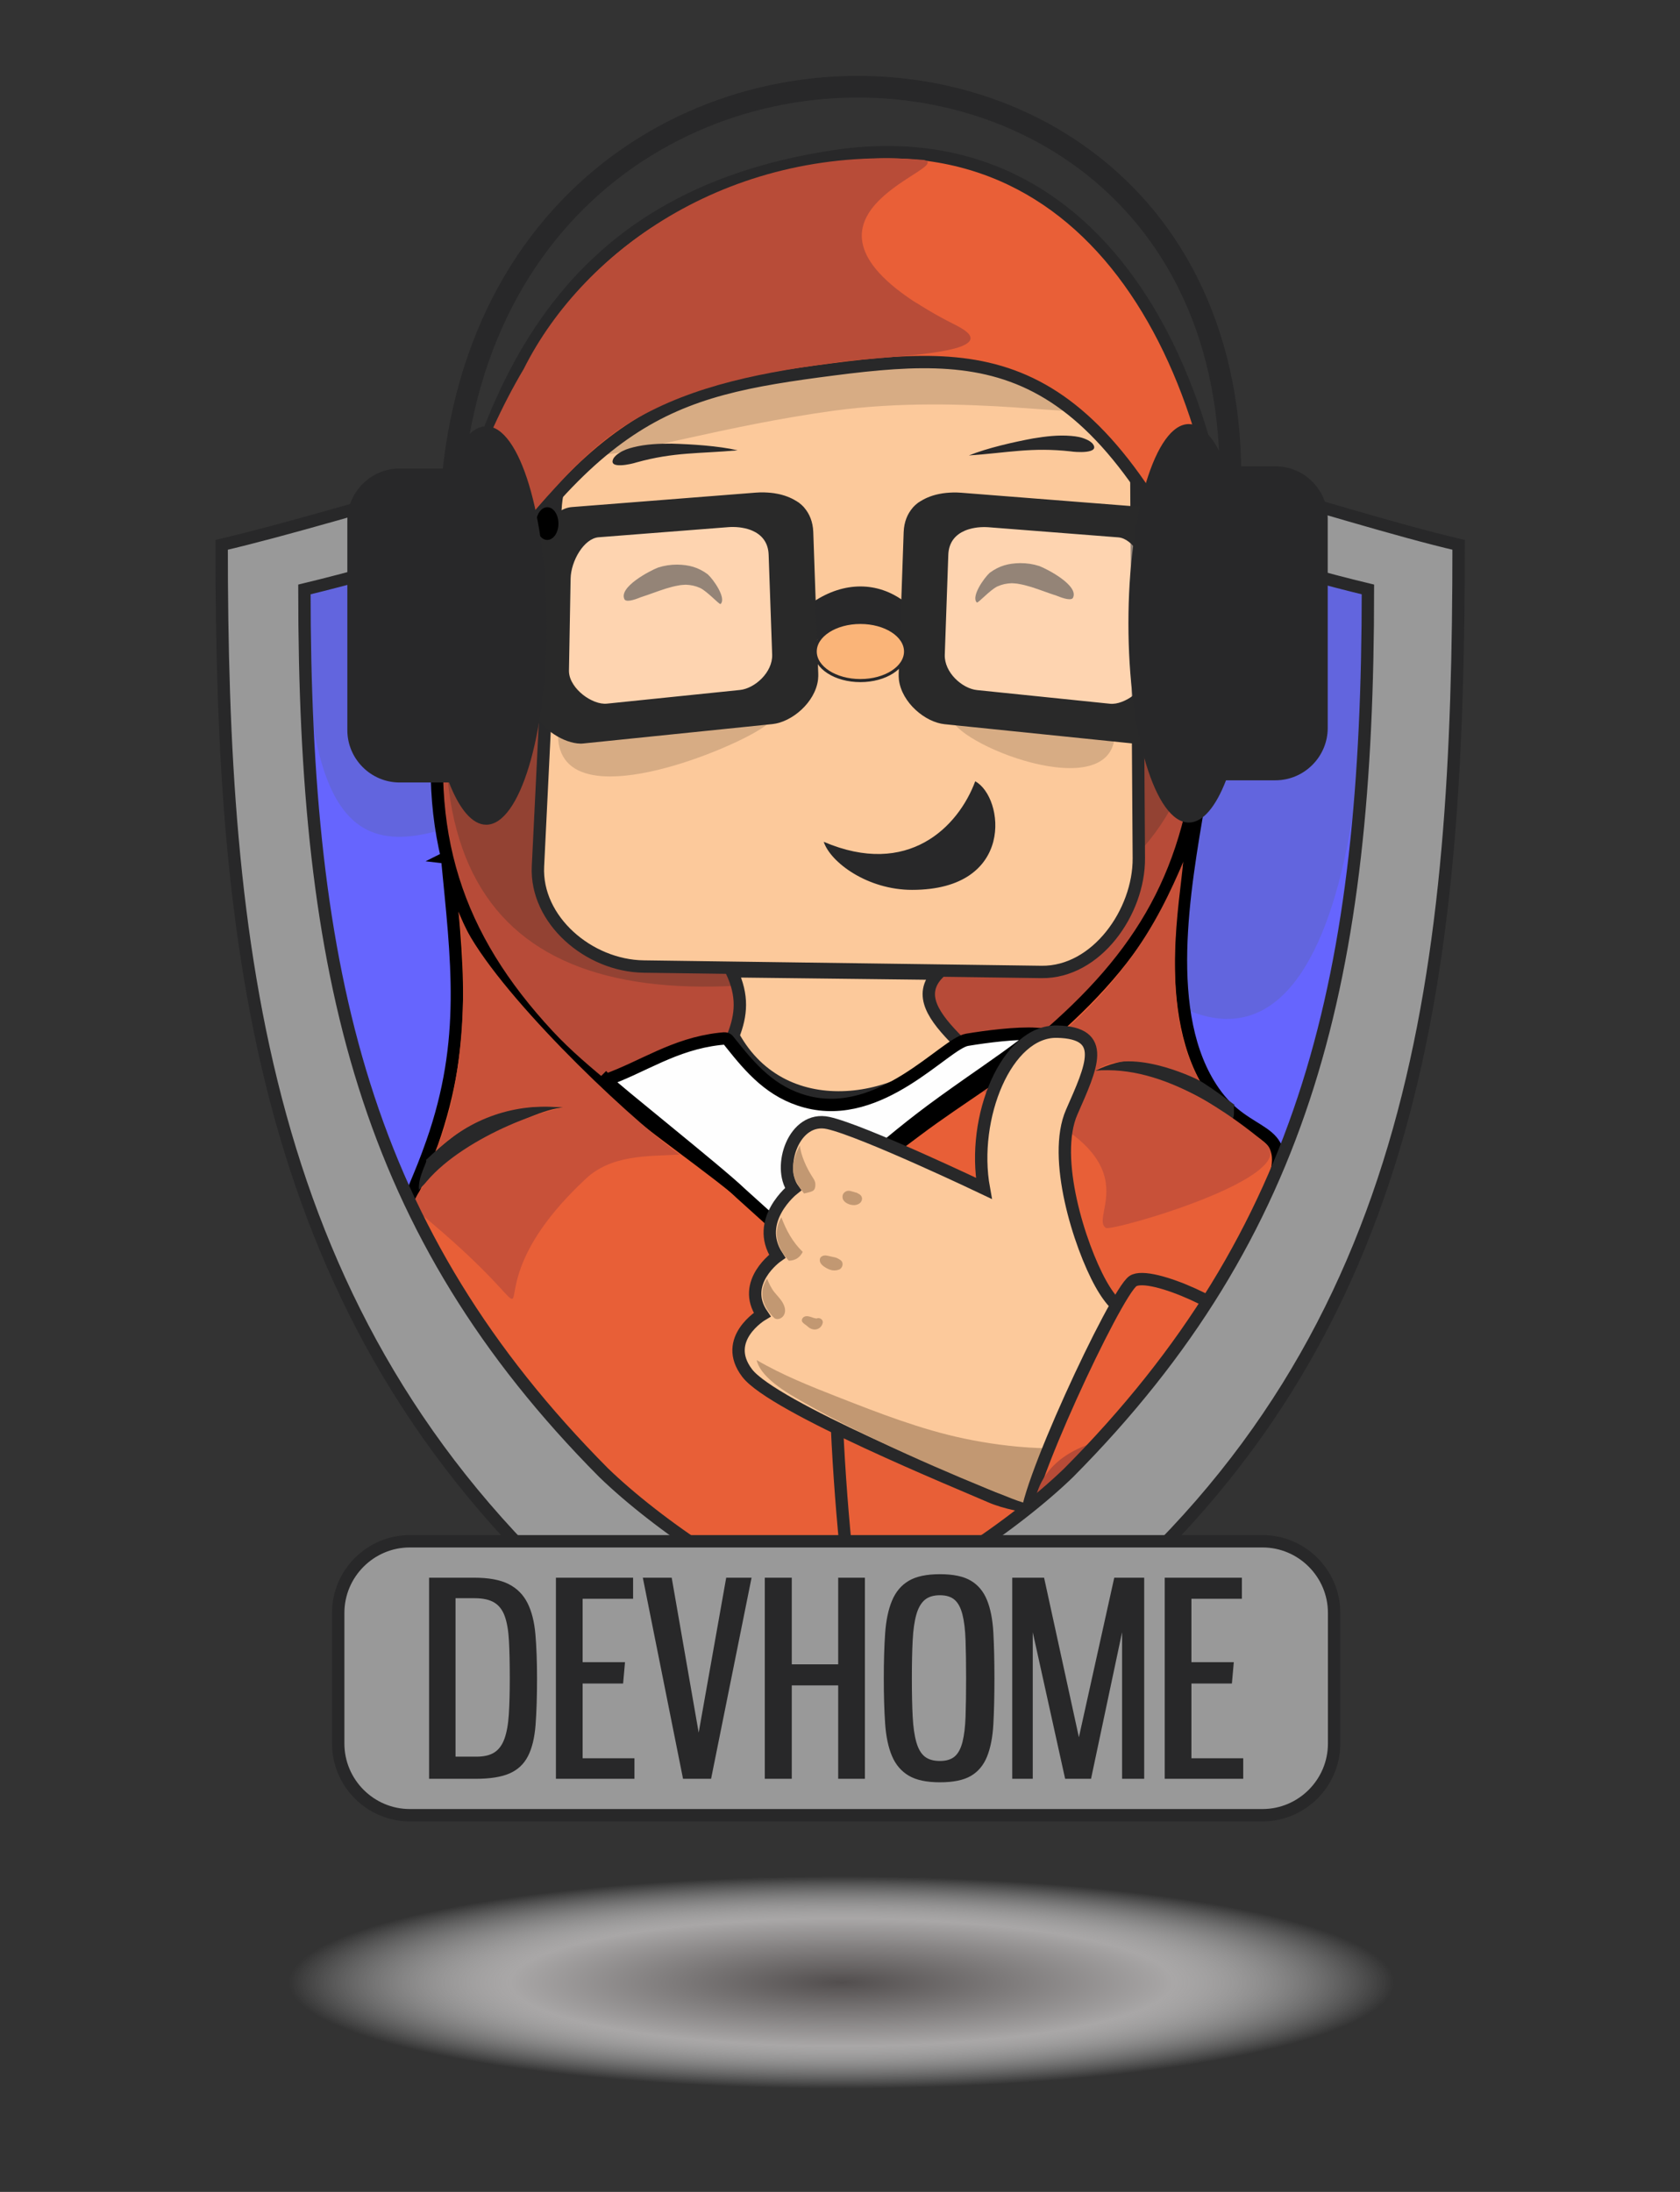<?xml version="1.0" encoding="UTF-8"?>
<!DOCTYPE svg PUBLIC "-//W3C//DTD SVG 1.1//EN" "http://www.w3.org/Graphics/SVG/1.1/DTD/svg11.dtd">
<!-- Creator: CorelDRAW 2018 (64 Bit) -->
<svg xmlns="http://www.w3.org/2000/svg" xml:space="preserve" width="230mm" height="300mm" version="1.1" style="shape-rendering:geometricPrecision; text-rendering:geometricPrecision; image-rendering:optimizeQuality; fill-rule:evenodd; clip-rule:evenodd"
viewBox="0 0 23000 30000"
 xmlns:xlink="http://www.w3.org/1999/xlink">
 <rect x="0" y="0" width="23000" height="30000" fill="#333333" stroke="none"/>
 <defs>
  <style type="text/css">
   <![CDATA[
    .str1 {stroke:#282829;stroke-width:169.33;stroke-miterlimit:22.926}
    .str0 {stroke:black;stroke-width:169.33;stroke-miterlimit:22.926}
    .str3 {stroke:#282829;stroke-width:42.33;stroke-miterlimit:22.926}
    .str2 {stroke:#282829;stroke-width:296.33;stroke-miterlimit:22.926}
    .str5 {stroke:#282829;stroke-width:169.32;stroke-miterlimit:10}
    .str4 {stroke:#282829;stroke-width:169.32;stroke-miterlimit:10}
    .fil16 {fill:none}
    .fil19 {fill:none;fill-rule:nonzero}
    .fil10 {fill:#FEFEFE}
    .fil6 {fill:#FCC99B}
    .fil17 {fill:#FAB478}
    .fil12 {fill:#E95F37}
    .fil3 {fill:#E85F37}
    .fil9 {fill:#D7AC84}
    .fil11 {fill:#C85139}
    .fil13 {fill:#B84C38}
    .fil4 {fill:#B74B38}
    .fil5 {fill:#934233}
    .fil24 {fill:#999999}
    .fil8 {fill:#282829}
    .fil15 {fill:#292929}
    .fil18 {fill:black}
    .fil1 {fill:#6665FE}
    .fil20 {fill:#FCC99B;fill-rule:nonzero}
    .fil22 {fill:#E95F37;fill-rule:nonzero}
    .fil23 {fill:#B74B37;fill-rule:nonzero}
    .fil21 {fill:#C29872;fill-rule:nonzero}
    .fil7 {fill:#282829;fill-rule:nonzero}
    .fil2 {fill:#5D65AC;fill-opacity:0.38}
    .fil14 {fill:#FEE0C6;fill-opacity:0.502}
    .fil0 {fill:url(#id0)}
   ]]>
  </style>
  <radialGradient id="id0" gradientUnits="userSpaceOnUse" gradientTransform="matrix(1 -0 -0 0.192 0 21924)" cx="11521.97" cy="27128.33" r="7567.08" fx="11521.97" fy="27128.33">
   <stop offset="0" style="stop-opacity:1; stop-color:#524E4E"/>
   <stop offset="0.6" style="stop-opacity:1; stop-color:#A9A7A7"/>
   <stop offset="1" style="stop-opacity:0; stop-color:white"/>
  </radialGradient>
 </defs>
 <g id="Capa_x0020_1">
  <ellipse class="fil0" cx="11521.97" cy="27128.33" rx="10811.02" ry="2074.04"/>
  <path class="fil1" d="M11447.48 22093.2c-1046.38,-244.91 -2471.2,-1246.74 -3183.62,-1936.94 -3272.6,-3294.89 -4096.35,-6812.43 -4096.35,-12088.71 1847.81,-445.25 5387.58,-1625.28 7279.97,-1625.28l0 0.03c1892.29,0 5432.13,1180 7279.94,1625.25 0,5276.25 -823.72,8793.82 -4096.38,12088.71 -712.46,690.2 -2137.22,1692.03 -3183.56,1936.94z"/>
  <path class="fil2" d="M4167.51 8067.55c1847.81,-445.25 5387.58,-1625.28 7279.97,-1625.28l0 0.03c1892.29,0 5432.13,1180 7279.94,1625.25 0,5276.25 -1370.98,7804.62 -4260.68,4169.21 -5283.15,-6646.63 -10299.23,4309.94 -10299.23,-4169.21z"/>
  <path class="fil3 str0" d="M6120.88 11735.35c134.6,1402.22 290.45,2496.82 -205.44,3906.2 -336.49,965.82 -527.76,915.74 -152.3,1609.7 1175.95,2189.2 2936.33,4564.4 5369.7,5608.91 293.99,128.78 255.03,135.93 796.96,-96.58 885.5,-375.59 1873.73,-1137.52 2536.09,-1838.63l531.3 -579.5c311.7,-393.48 662.36,-794.11 956.35,-1248.41 566.72,-876.39 1129.9,-1756.36 1487.65,-2915.34 247.94,-794.12 -361.29,-568.76 -825.29,-1241.26 -726.12,-1044.52 -396.71,-2793.73 -201.9,-3959.87 -417.96,189.59 -1027.19,883.55 -1356.59,1230.53l-2100.42 2250c-1381.39,1366.46 -1615.17,1348.58 -3184.28,57.24l-1562.04 -1355.73c-425.04,-389.9 -1540.78,-1366.45 -2089.79,-1427.26z"/>
  <path class="fil4 str0" d="M10965.99 17076.99c514.65,-812.74 853.57,-1062.82 1578.47,-1603.16 611.93,-459.96 1296.04,-857.41 1845.21,-1339.7 1336.84,-1169.99 1977.01,-2335.53 2096.26,-4264.69 106.69,-1732.66 -138.08,-3911.9 -944.57,-5416.82 -690.39,-1286.11 -1886.01,-2540.95 -4013.64,-2295.34 -1729.1,196.49 -3097.32,937.78 -4016.79,2348.93 -844.15,1308.43 -1183.06,3139.34 -1446.66,4916.67 -294.99,1982.75 185.14,3398.36 1443.53,4751.45 244.77,263.47 530.34,504.61 834.73,754.69 630.76,526.94 1314.87,986.91 2017.81,1567.44l605.65 580.53z"/>
  <path class="fil5" d="M12062.24 2431.85c1874.68,0 3905.65,1494.02 4260.67,5283.19 852.1,4260.68 -1930.44,5330.16 -5714.66,5734.57 -3784.18,404.4 -5418.85,-1426.96 -3999.65,-6416.25 1022.55,-3919.82 3578.92,-4601.51 5453.64,-4601.51z"/>
  <path class="fil6 str1" d="M8964.51 5263.49l5027.07 -889.15c977.21,-172.83 1556.11,704.24 1561.42,1518.95l38.11 5853.61c4.74,733.37 -579.18,1566.19 -1332.99,1555.96l-5445.97 -74.13c-753.78,-10.23 -1483,-638.01 -1447.18,-1370.72l239.27 -4888.08c35.85,-732.71 618.3,-1575.2 1360.27,-1706.44z"/>
  <path class="fil7" d="M13851.74 7982.24c-75.1,3.46 -130.73,14.48 -199.58,45.25 -103.39,52.05 -252.36,220.8 -277.98,219.64 -84.67,-79.02 98.68,-338.88 175.85,-407.64 131.36,-96.76 255.15,-129.22 416.71,-132.3 94.25,0.56 172.39,11.65 262.22,40.15 104.42,39.28 554.19,270.91 457.77,439.54 -38.86,42.35 -181.84,-18.3 -224.38,-34.76 -116.16,-36.88 -229.22,-82.6 -346.32,-118.83 -59.15,-18.08 -113.4,-32.15 -174.56,-42.29 -6.44,-3.2 -77.86,-8.32 -89.73,-8.76z"/>
  <path class="fil7" d="M9387.12 8002.78c75.1,3.45 130.73,14.47 199.55,45.24 103.39,52.05 252.39,220.8 278.01,219.64 84.64,-79.02 -98.68,-338.88 -175.85,-407.64 -131.36,-96.76 -255.18,-129.25 -416.71,-132.3 -94.25,0.57 -172.39,11.65 -262.21,40.12 -104.43,39.31 -554.2,270.95 -457.78,439.57 38.84,42.35 181.84,-18.3 224.35,-34.75 116.2,-36.89 229.25,-82.6 346.36,-118.83 59.14,-18.09 113.4,-32.15 174.55,-42.29 6.44,-3.21 77.86,-8.32 89.73,-8.76z"/>
  <path class="fil8" d="M11277.06 11521.7c94.41,283.53 600.94,657.7 1209.86,657.7 1414.71,0 1262.66,-1269.75 864.31,-1486.1 -231.35,624.68 -918.78,1321.81 -2074.17,828.4z"/>
  <path class="fil9" d="M10054.91 10166.87l24.58 -10.97c90.13,-42.4 170.43,-83.54 237.61,-121.09l0 -0.21 2.46 -1.47c113.89,-63.92 190.1,-117.72 210.58,-150.21l-45.07 0 -45.06 0 -45.07 0 -44.24 0 -45.07 0 -45.06 0 -45.07 0 -45.06 0 -45.07 0 -44.24 0 -45.07 0 -45.07 0 -45.06 0 -45.07 0 -45.06 0 -44.25 0 -45.06 0 -45.07 0 -45.06 0 -45.07 0 -45.06 0 -45.07 0 -44.24 0 -45.07 0 -45.07 0 -45.06 0 -45.07 0 -45.06 0 -44.25 0 -45.06 0 -45.07 0 -45.06 0 -45.07 0 -45.06 0 -45.07 0 -44.25 0 -45.06 0 -45.07 0 -45.06 0 -45.07 0 -45.06 0 -44.25 0 -45.06 0 -45.07 0 -45.06 0 -45.07 0 -45.06 0 -44.25 0 -45.07 0 -45.06 0 -45.07 0 -45.06 0 -45.07 0 -45.06 0 -44.25 0 -45.06 0 -45.07 0 -45.06 0 -45.07 0 -45.06 0 -44.25 0 -45.07 0 -45.06 0 -7.37 0 -37.7 0c-24.58,151.47 -18.02,275.52 13.93,375.93 85.22,269.18 349.87,368.55 686.63,368.33 530.14,-0.21 1236.43,-245.34 1700.2,-460.31z"/>
  <path class="fil9" d="M13891.52 5575.96l31.92 2.67 21.94 1.61 9.97 1.07 33.91 2.13 17.96 1.07 273.28 19.25 15.95 1.07 15.96 1.06c446.82,32.08 738.06,50.79 789.92,-10.69l-77.8 -98.89 -81.78 -94.61 -2 -3.21 -11.96 -12.83 -11.97 -12.29 -11.97 -12.83 -13.96 -12.3 -11.97 -12.83c-424.88,-429.24 -1019.31,-706.14 -1679.57,-855.81l-97.75 -21.38c-317.16,-65.22 -650.28,-102.1 -985.4,-112.79l-175.53 -3.75c-919.58,-5.34 -1851.12,179.08 -2569.23,497.67 -732.07,324.47 -1246.71,786.86 -1306.55,1331.03l0 10.16c1.99,14.43 11.97,25.65 27.92,33.14l2 0.53c21.94,9.09 51.86,13.37 93.75,13.37 406.93,-0.54 1759.36,-406.26 3229.48,-606.72 899.63,-121.88 1791.28,-89.8 2473.48,-44.9zm1194.85 24.05l-61.84 -103.7c27.93,35.82 49.87,71.1 61.84,103.7zm-260.88 -314.05c-177.59,-159.03 -403.49,-313.36 -558.96,-404.92 155.47,91.08 381.38,245.82 558.96,404.92z"/>
  <path class="fil9" d="M15260.77 9961.85c-1675.63,-388.7 -2237.56,-339.3 -2240.1,-157.54 -5.08,363.52 2224.2,1256.5 2242.64,233.8l-2.54 -76.26 0 0z"/>
  <path class="fil6 str1" d="M10016.61 13293.45l2823.58 33.25c-274.9,289.37 -56.79,592.96 284.04,933.82 -681.69,852.14 -2385.96,1192.97 -3085.45,-84.29 110.95,-284.04 137.29,-545.94 -22.17,-882.78z"/>
  <path class="fil10 str0" d="M8293.41 14782.96c80.32,95.67 1556.16,1266.87 1847.31,1549.68l825.27 744.35c72.29,-257.58 487.93,-747.5 628.49,-905.21 130.51,-148.23 244.97,-243.91 395.56,-369.02 532.11,-439.46 698.77,-570.88 1301.15,-993.52 192.76,-134.57 763.02,-526.72 895.54,-659.19 -269.06,-15.77 -680.69,36.79 -945.74,80.95 -305.21,50.46 -1178.66,1123.89 -2208.74,846.33 -473.87,-127.21 -752.98,-453.13 -1026.06,-795.87 -58.23,-74.64 -50.2,-74.64 -158.63,-62.03 -622.46,71.5 -1048.14,384.8 -1554.15,563.53z"/>
  <path class="fil7" d="M14662.12 6178.45c-541.29,-60.91 -869.87,19.53 -1397.57,55.1 253.43,-102.44 613.31,-183.41 879.04,-233.02 174.5,-28.38 344.57,-49.29 521.54,-34.12 74.69,6.53 139.24,16.79 207.9,48.03 31.74,14.26 55.54,28.38 80.85,52.34 128.5,152.96 -249.22,119.99 -291.76,111.67z"/>
  <path class="fil7" d="M8709.61 6329.93c524.84,-145.83 861.99,-118.42 1388.68,-166.86 -266.45,-61 -634.63,-83.99 -904.85,-90.89 -176.78,-0.38 -348.01,5.87 -520.38,48.88 -72.71,18.24 -134.81,38.65 -197.66,80.34 -29.1,19.09 -50.33,36.83 -71.52,64.49 -102.69,171.39 265.04,79.02 305.73,64.04z"/>
  <path class="fil7" d="M16902.21 15122.15c-29.92,16.33 34.65,268.84 -90.93,171.22 -453.96,-424.31 -1333.79,-669.03 -1818.59,-637.34 771.41,-384.25 1353.46,58.69 1909.52,466.12z"/>
  <path class="fil7" d="M5830.9 15877.44c32.59,12.84 -111.11,216.88 -94.62,408.39 323.12,-374.17 1484.43,-1098.68 1983.12,-1128.38 -915.62,-81.63 -1373.36,233.11 -1888.5,719.99z"/>
  <path class="fil11" d="M7995.96 16156.04c360.37,-359.82 877.75,-328.57 1308.4,-353.36 -810.3,-597.2 -2510.28,-2241.11 -2951.35,-3142.65 -29.89,-62.32 -55.63,-121.99 -75.55,-179l9.96 67.62c93.18,726.55 111.4,2198.39 -325.86,3208.3 485.51,-458.13 1088.51,-665.61 1757.84,-599.5 -693.2,132.93 -1888.5,719.99 -2076.7,1359.89 2459.87,1994.06 450.19,1430.21 2353.26,-361.3z"/>
  <path class="fil12 str1" d="M11412.43 2140.02c3712.18,-563.81 5479.86,3126.2 5479.86,6982.48 -1770.94,-4252.07 -3181.88,-4364.38 -5479.86,-4067.92 -2298.02,296.47 -3325.2,575.7 -5479.9,4067.92 530.31,-3834.07 1767.68,-6418.66 5479.9,-6982.48z"/>
  <path class="fil13" d="M13163.37 4493.65l-4.18 -3.73 -4.18 -1.87 -64.82 -35.46c-188.15,-93.31 -349.13,-184.75 -491.29,-274.32l-23 -14.93 -25.08 -14.93 -31.36 -18.67 -20.91 -13.05c-1835.57,-1220.48 565.96,-1820.44 154.11,-1926.81 -2593.77,-225.9 -4646.19,1190.43 -5482.47,2859.82 -602.09,1015.2 -1006.25,2226.41 -1259.21,3661.51 514.29,-744.61 991.09,-1255.54 1411.3,-1727.68 436.95,-488.94 821.87,-923.88 1355,-1233.68 825.79,-481.46 1774.94,-660.52 2876.69,-802.36 499.68,-65.31 1709.75,-91.8 1732.74,-312.01l0 -13.06c-4.18,-39.2 -39.72,-78.38 -123.34,-128.77z"/>
  <path class="fil8" d="M11141.22 8232.92c415.29,-275.1 873.56,-275.1 1239.39,0 0,188.28 0,376.55 0,564.82 -436.32,-452.14 -894.67,-311.11 -1239.39,0l0 -564.82z"/>
  <path class="fil14" d="M7729.03 9125.88l5.51 12.12c89.1,209.84 217.68,375.74 368.31,462.86 240.65,140.14 548.34,193.93 865.22,193.93 698.05,0 1442.02,-262.11 1615.61,-449.23l0 0c187.38,-68.93 259.94,-371.95 261.77,-730.26l0 -43.18c-7.35,-551.49 -174.51,-1213.58 -356.37,-1356.76 -14.7,-12.87 -50.52,-25 -103.79,-34.84 -47.76,-9.09 -109.3,-16.67 -181.86,-23.49 -130.42,-12.87 -293.91,-21.21 -473.02,-27.27 -132.26,-4.54 -270.95,-7.57 -411.48,-7.57l-54.19 0 -53.27 0 -53.28 0 -385.76 8.33c-163.49,6.06 -310.45,14.39 -424.34,26.51l-11.02 1.52 -4.59 0 -6.43 0.76 -10.11 0.75 -11.02 1.52 -4.59 0.76 -16.53 1.51 -11.03 1.52 -2.75 0.75 -7.35 0.76 -2.75 0.76 -7.35 1.51 -11.02 0.76 0 0.76c-80.83,12.88 -130.43,28.03 -138.7,44.69 -119.4,125 -214,259.84 -288.4,399.23l-24.8 47.72c-123.08,249.99 -180.02,515.89 -184.61,767.39l0 43.18 0 43.94c4.59,174.23 32.14,338.62 79.9,488.61l44.09 120.45zm1014.72 -1988.43c-115.47,23.96 -261.02,10.51 -395.66,19.58 135.48,-9.77 280.31,4.28 395.66,-19.58zm-502.2 33.22c-36.74,8.33 -71.65,18.94 -105.63,34.85 32.15,-15.91 68.89,-27.28 105.63,-34.85z"/>
  <path class="fil15" d="M7248.08 9530.41l0 16.57c4.49,194.9 154.68,382.97 336.25,502.83 117.69,77.96 249.95,125.71 360.91,127.66l14.57 0 26.9 -1.95 2435.59 -249.47 152.43 -15.59c265.64,-27.28 585.08,-295.27 624.31,-607.1l3.36 -47.75 0 -15.59 0 -16.57 -29.14 -819.53 -39.23 -1123.57c-5.61,-142.28 -53.8,-250.44 -122.17,-330.35l-7.85 -9.75 -1.12 -0.97 -7.85 -8.77 -4.48 -2.92 -4.48 -5.85 -6.73 -5.85 -2.24 -2.92 -28.02 -23.39 -7.85 -5.85 -1.12 -1.95 -10.08 -6.82 -2.25 -0.97 -7.84 -4.87 -5.61 -3.9 -4.48 -2.92 -8.97 -5.85 -1.12 0c-76.21,-47.75 -164.76,-79.91 -254.43,-97.45 -60.52,-12.67 -123.29,-17.54 -181.57,-19.49l-14.57 0 -15.7 0 -14.57 0 -14.57 0 -56.04 2.92 -2520.76 197.82c-288.06,22.42 -540.25,460.93 -546.97,805.9l-32.51 1784.26zm2889.17 -2310.62c7.24,0.98 14.49,2.06 21.76,3.26l0.05 0.01c25.68,4.26 51.47,9.98 76.79,17.38l0.04 0.01c7.44,2.17 14.84,4.5 22.18,6.97l1.54 0.52 7.91 2.76 7.42 2.7 2.48 0.94c3.03,1.15 6.05,2.32 9.06,3.53l0.48 0.19c3.55,1.43 7.1,2.89 10.61,4.4l0.11 0.05c121.27,52.11 219.54,152.07 225.49,330.64l48.2 1367.2c7.84,242.64 -238.74,462.87 -441.61,483.34l-1821.36 187.1c-195.46,19.82 -503.45,-198.13 -518.43,-431.49l-0.01 -0.01c-0.24,-3.76 -0.39,-7.52 -0.48,-11.29l-0.01 0c-0.08,-3.77 -0.09,-7.54 -0.02,-11.32l22.41 -1256.1c4.49,-242.65 182.7,-551.56 384.45,-567.15l0 0 1774.29 -138.37c43.98,-3.38 94.32,-3.31 146.33,2.27l2.87 0.31 0.85 0.09 7.65 0.9 5.74 0.73 3.21 0.43z"/>
  <path class="fil14" d="M15776.69 9127.26l-5.51 12.12c-89.1,209.84 -217.68,375.74 -368.31,462.86 -240.65,140.14 -548.34,193.93 -865.22,193.93 -698.05,0 -1442.02,-262.11 -1615.61,-449.23l0 0c-187.38,-68.93 -259.94,-371.95 -261.77,-730.26l0 -43.18c7.35,-551.49 174.51,-1213.58 356.37,-1356.76 14.7,-12.87 50.52,-25 103.79,-34.84 47.76,-9.09 109.3,-16.67 181.86,-23.49 130.42,-12.87 293.91,-21.21 473.02,-27.27 132.26,-4.54 270.95,-7.57 411.48,-7.57l54.19 0 53.27 0 53.28 0 385.76 8.33c163.49,6.06 310.45,14.39 424.34,26.51l11.02 1.52 4.59 0 6.43 0.76 10.11 0.75 11.02 1.52 4.59 0.76 16.53 1.51 11.03 1.52 2.75 0.75 7.35 0.76 2.75 0.76 7.35 1.51 11.02 0.76 0 0.76c80.83,12.88 130.43,28.03 138.7,44.69 119.4,125 214,259.84 288.4,399.23l24.8 47.72c123.08,249.99 180.02,515.89 184.61,767.39l0 43.18 0 43.94c-4.59,174.23 -32.14,338.62 -79.9,488.61l-44.09 120.45zm-1014.72 -1988.43c115.47,23.96 261.02,10.51 395.66,19.58 -135.48,-9.77 -280.31,4.28 -395.66,-19.58zm502.2 33.22c36.74,8.33 71.65,18.94 105.63,34.85 -32.15,-15.91 -68.89,-27.28 -105.63,-34.85z"/>
  <path class="fil15" d="M16257.64 9531.79l0 16.57c-4.49,194.9 -154.68,382.97 -336.25,502.83 -117.69,77.96 -249.95,125.71 -360.91,127.66l-14.57 0 -26.9 -1.95 -2435.59 -249.47 -152.43 -15.59c-265.64,-27.28 -585.08,-295.27 -624.31,-607.1l-3.36 -47.75 0 -15.59 0 -16.57 29.14 -819.53 39.23 -1123.57c5.61,-142.28 53.8,-250.44 122.17,-330.35l7.85 -9.75 1.12 -0.97 7.85 -8.77 4.48 -2.92 4.48 -5.85 6.73 -5.85 2.24 -2.92 28.02 -23.39 7.85 -5.85 1.12 -1.95 10.08 -6.82 2.25 -0.97 7.84 -4.87 5.61 -3.9 4.48 -2.92 8.97 -5.85 1.12 0c76.21,-47.75 164.76,-79.91 254.43,-97.45 60.52,-12.67 123.29,-17.54 181.57,-19.49l14.57 0 15.7 0 14.57 0 14.57 0 56.04 2.92 2520.76 197.82c288.06,22.42 540.25,460.93 546.97,805.9l32.51 1784.26zm-2889.17 -2310.62c-7.24,0.98 -14.49,2.06 -21.76,3.26l-0.05 0.01c-25.68,4.26 -51.47,9.98 -76.79,17.38l-0.04 0.01c-7.44,2.17 -14.84,4.5 -22.18,6.97l-1.54 0.52 -7.91 2.76 -7.42 2.7 -2.48 0.94c-3.03,1.15 -6.05,2.32 -9.06,3.53l-0.48 0.19c-3.55,1.43 -7.1,2.89 -10.61,4.4l-0.11 0.05c-121.27,52.11 -219.54,152.07 -225.49,330.64l-48.2 1367.2c-7.84,242.64 238.74,462.87 441.61,483.34l1821.36 187.1c195.46,19.82 503.45,-198.13 518.43,-431.49l0.01 -0.01c0.24,-3.76 0.39,-7.52 0.48,-11.29l0.01 0c0.08,-3.77 0.09,-7.54 0.02,-11.32l-22.41 -1256.1c-4.49,-242.65 -182.7,-551.56 -384.45,-567.15l0 0 -1774.29 -138.37c-43.98,-3.38 -94.32,-3.31 -146.33,2.27l-2.87 0.31 -0.85 0.09 -7.65 0.9 -5.74 0.73 -3.21 0.43z"/>
  <path class="fil16 str2" d="M16635.69 8388.41c2060.11,-9571.68 -11744.46,-9742.16 -10381.87,329.3"/>
  <path class="fil11" d="M15140.69 16806.17c78.12,52.08 2738.21,-706.94 2175.38,-1167.51 -429.06,-351.1 -1374.55,-1076.27 -2323.38,-982.63 456.8,-337.62 1333.57,84.27 1431.18,133.51 -565,-987.82 -260.76,-2504.43 -227.22,-2983.59 -323.57,733.77 -838.68,1926.25 -2738.85,3133.53 2457.57,825 1429.49,1704.71 1682.89,1866.69z"/>
  <path class="fil17 str3" d="M11779.17 8519.04c341.55,0 618.43,178.17 618.43,397.94 0,219.8 -276.88,397.97 -618.43,397.97 -341.55,0 -618.43,-178.17 -618.43,-397.97 0,-219.77 276.88,-397.94 618.43,-397.94z"/>
  <ellipse class="fil18" cx="7492.53" cy="7166.14" rx="152.85" ry="223.98"/>
  <path class="fil19 str1" d="M11566.31 17129.54c-340.89,1022.58 68.91,5375.9 280.08,5679.77"/>
  <path class="fil20 str4" d="M15589.98 17982.24c0,0 -232.23,104.86 -521.01,-415.02 -288.74,-519.91 -670.86,-1722.01 -396.65,-2346.28 274.24,-624.23 497.24,-1084.77 -198.95,-1101 -696.19,-16.23 -1179.46,1178.11 -1004.15,2144.59 0,0 -1659.09,-790.88 -2130.65,-894.61 -471.63,-103.7 -699.34,602.98 -480.73,905.88 0,0 -538.53,425.38 -217.19,918.22 0,0 -508.04,356.03 -206.18,798.89 0,0 -560.03,333.17 -206.11,798.92 353.89,465.78 2933.31,1516.15 3332.12,1691.36 398.82,175.19 1112.34,199.05 1112.34,199.05l917.16 -2700z"/>
  <path class="fil21" d="M11463.69 19117.83c568.72,222.68 1140.72,446.38 1738.55,571.68 597.8,125.29 1419.89,207.61 2004.63,31.08l-334.58 949.05c-254.78,-10.08 -605.65,3.61 -1014.36,-156.73 -882.84,-346.32 -2047.67,-859.51 -2795.45,-1285.39 -216.19,-123.1 -642.1,-345.66 -703.6,-612.74 343.81,201.68 732.05,357.09 1104.81,503.05z"/>
  <path class="fil21" d="M10600.93 17684.7c42.07,52.31 91.84,99.52 122.23,159.4 83.13,163.5 -62.95,244.28 -122.26,196.09 -188.62,-182.69 -205.57,-384.84 -99.21,-538.78 26.69,64.36 55.57,128.98 99.24,183.29z"/>
  <path class="fil21" d="M10989.8 17134.14c-38.08,76.04 -97.58,117.58 -190.04,121.03 -185.89,-196.72 -207.77,-420.26 -102.5,-594.69 66.05,178.61 155.34,341.61 292.54,473.66z"/>
  <path class="fil21" d="M11162.58 16205.06c3.2,112.18 -54.97,101.79 -155.06,130.26 -119.87,-163.95 -205.2,-269.78 -111.36,-541.01 13.03,-37.67 34.47,-72.64 54.63,-117.63 11.3,133.24 91.73,307.45 164,420.04 21.64,33.62 46.63,68.37 47.79,108.34z"/>
  <path class="fil21" d="M11581.69 16306.16c18.02,-9.7 37.21,-9.2 56.92,-6.47 23.74,7.1 29.8,8.79 18.18,5.09 11.15,2.07 22.07,4.99 32.81,8.69 4.83,1.79 9.64,3.49 14.47,5.18 1.13,0.26 3.93,0.95 8.82,2.26 14.6,2.23 27.6,8.04 39.34,16.71 1.13,0.59 3.14,1.66 6.78,3.67 60.44,32.12 54.29,105.36 -2.88,136.1 -36.89,19.9 -76.39,20.75 -116.39,9.89 -46.81,-12.75 -104.7,-47.28 -105.55,-102.26 -0.63,-37.7 14.79,-61.25 47.5,-78.86z"/>
  <path class="fil21" d="M11246.96 17198.01c38.77,-25.9 77.29,-12.4 118.8,-2.76 22.13,5.21 44.42,8.98 66.52,14.41 29.39,7.25 50.67,20.81 75.26,37.61 47.59,32.52 29.79,110.1 -20.25,128.88 -64.52,24.17 -122.48,9.85 -180.31,-24.52 -27.97,-16.61 -52.74,-33.25 -70.79,-61 -17.77,-27.26 -19.63,-72.31 10.77,-92.62z"/>
  <path class="fil21" d="M10987.25 18042.33c28.32,-42.23 84.33,-27.76 124.14,-14.26 13.78,4.68 24.71,9.95 38.84,12.69 10.48,2.04 19.15,3.04 28.72,5.49 38.93,-20 94.69,13.22 84.46,60.06 -14.82,67.69 -80.69,106.02 -147.06,84.64 -25.68,-8.29 -46.15,-23.29 -65.77,-41.44 -20.19,-18.68 -48.67,-32.15 -64.77,-54.19 -12.31,-16.76 -9.55,-36.64 1.44,-52.99z"/>
  <path class="fil22 str5" d="M17045.7 18208.15c137.82,404.88 -1176.33,3145.67 -1451.85,3304.94 -275.5,159.24 -1434.55,-349.94 -1534.99,-674.31 -100.4,-324.41 1214.53,-3147.58 1451.85,-3304.94 237.29,-157.35 1445.26,410.62 1534.99,674.31z"/>
  <path class="fil23" d="M16278.33 19423.1c456.46,-330.37 -297.29,1604.15 -740.81,2019.7 -193.43,93.22 -1204.3,-287.95 -1399.64,-629.03 16.48,-1367.06 1732.12,-1095.36 2140.45,-1390.67z"/>
  <path class="fil24 str1" d="M16638.4 6521.2c58.17,319.22 148.47,724.44 176.28,1031.55 792.2,220.49 1343.82,377.72 1912.74,514.8 0,5276.25 -823.72,8793.79 -4096.41,12088.71 -712.43,690.2 -2137.19,1691.99 -3183.53,1936.94 -1046.38,-244.95 -2471.2,-1246.74 -3183.66,-1936.94 -3272.56,-3294.92 -4096.31,-6812.43 -4096.31,-12088.71 628.97,-151.58 1198.42,-317.32 2087.76,-563.58 95.44,-469.49 162.94,-691.71 255.5,-1006.98 -1343.35,377.91 -2621.93,761.28 -3476.36,959.79 0,5459.16 509.68,10572.35 4911.82,14509.36 2671.69,2404.52 4356.87,2342.89 6966.9,123.33 4554.91,-3840.42 5055.69,-8917.34 5055.69,-14632.69 -823.78,-191.36 -2040.29,-571.15 -3330.42,-935.58z"/>
  <path class="fil24 str1" d="M5610.06 21094.92l11674.77 0c538.87,0 979.69,440.82 979.69,979.63l0 1790.04c0,538.88 -440.82,979.7 -979.69,979.7l-11674.77 0c-538.84,0 -979.66,-440.82 -979.66,-979.7l0 -1790.04c0,-538.81 440.82,-979.63 979.66,-979.63z"/>
  <path class="fil7" d="M6491.4 21593.45c199.51,0 356.49,28.98 470.99,86.84 114.59,57.86 200.74,144.07 258.67,258.57 57.86,114.5 94.18,257.98 109,430.4 14.76,172.36 22.17,373.1 22.17,602.17 0,251.25 -6.78,464.27 -20.32,639.18 -13.62,174.81 -48.09,316.43 -103.51,424.84 -55.41,108.38 -139.11,187.18 -251.16,236.41 -112.05,49.29 -265.39,73.9 -460.01,73.9l-642.82 0 0 -2752.31 616.99 0zm-254.9 280.74l0 2168.67 288.14 0c103.42,0 185.36,-19.72 245.67,-59.18 60.41,-39.34 105.96,-102.19 136.67,-188.41 30.83,-86.15 50.54,-196.97 59.18,-332.51 8.54,-135.44 12.9,-299.23 12.9,-491.33 0,-201.94 -3.64,-372.45 -11.08,-511.66 -7.41,-139.2 -26.44,-251.85 -57.24,-338 -30.79,-86.21 -78.8,-149.06 -144.07,-188.4 -65.3,-39.47 -154.56,-59.18 -267.83,-59.18l-262.34 0zm2430.98 -280.74l0 288.15 -690.92 0 0 868.17 580.09 0 -25.93 291.82 -554.16 0 0 1023.43 709.34 0 0 280.74 -1075.07 0 0 -2752.31 1056.65 0zm897.75 2120.57l376.84 -2120.57 347.23 0 -554.16 2752.31 -384.15 0 -550.49 -2752.31 395.33 0 369.4 2120.57zm1274.59 -2120.57l0 1185.9 635.41 0 0 -1185.9 365.73 0 0 2752.31 -365.73 0 0 -1278.23 -635.41 0 0 1278.23 -369.52 0 0 -2752.31 369.52 0zm2028.14 -48c182.32,0 323.25,29.51 422.99,88.66 99.75,59.08 173.68,147.74 221.69,266.01 48.06,118.14 76.95,266.61 86.84,445.16 9.86,178.54 14.82,387.29 14.82,626.15 0,241.4 -4.96,450.77 -14.82,628.09 -9.89,177.32 -38.78,325.07 -86.84,443.34 -48.01,118.17 -121.94,206.2 -221.69,264.16 -99.74,57.86 -240.67,86.74 -422.99,86.74 -182.21,0 -324.47,-30.1 -426.66,-90.48 -102.19,-60.31 -178.55,-149.6 -229.09,-267.83 -50.42,-118.27 -81.85,-266.02 -94.16,-443.34 -12.3,-177.35 -18.49,-384.25 -18.49,-620.68 0,-233.96 6.19,-439.67 18.49,-616.89 12.31,-177.36 43.74,-326.39 94.16,-447.11 50.54,-120.68 126.9,-211.19 229.09,-271.47 102.19,-60.41 244.45,-90.51 426.66,-90.51zm0 288.17c-88.66,0 -158.23,21.54 -208.74,64.58 -50.46,43.11 -88.66,110.2 -114.5,201.41 -25.84,91.11 -42.51,208.65 -49.83,352.76 -7.41,144.07 -11.08,317.12 -11.08,519.06 0,204.47 3.67,378.06 11.08,520.91 7.32,142.88 23.99,259.83 49.83,351 25.84,91.11 64.04,157.01 114.5,197.67 50.51,40.59 120.08,60.93 208.74,60.93 86.22,0 153.34,-20.34 201.34,-60.93 48.07,-40.66 83.77,-106.56 107.16,-197.67 23.39,-91.17 37.54,-208.12 42.51,-351 4.89,-142.85 7.4,-316.44 7.4,-520.91 0,-201.94 -2.51,-374.99 -7.4,-519.06 -4.97,-144.11 -19.12,-262.25 -42.51,-354.68 -23.39,-92.33 -59.09,-159.42 -107.16,-201.34 -48,-41.88 -115.12,-62.73 -201.34,-62.73zm1270.92 506.07l0 2006.07 -280.74 0 0 -2752.31 435.9 0 476.58 2183.39 483.99 -2183.39 410.09 0 0 2752.31 -302.9 0 0 -2006.07 -424.91 2006.07 -354.67 0 -443.34 -2006.07zm2863.23 -746.24l0 288.15 -690.92 0 0 868.17 580.1 0 -25.93 291.82 -554.17 0 0 1023.43 709.35 0 0 280.74 -1075.07 0 0 -2752.31 1056.64 0z"/>
  <path class="fil8" d="M16275.62 5804.16c-456.74,0 -827.05,1220.87 -827.05,2726.84 0,1506.01 370.31,2726.85 827.05,2726.85 192.08,0 368.87,-215.93 509.27,-578.11l676.01 0c393.95,0 716.19,-322.24 716.19,-716.19l0 -2865.06c0,-393.95 -322.24,-716.19 -716.19,-716.19l-676.01 0c-140.4,-362.21 -317.19,-578.14 -509.27,-578.14z"/>
  <path class="fil8" d="M6656.76 5834.04c456.74,0 827.05,1220.88 827.05,2726.85 0,1506.01 -370.31,2726.85 -827.05,2726.85 -192.08,0 -368.87,-215.93 -509.27,-578.11l-676.01 0c-393.95,0 -716.19,-322.24 -716.19,-716.19l0 -2865.06c0,-393.95 322.24,-716.19 716.19,-716.19l676.01 0c140.4,-362.21 317.19,-578.15 509.27,-578.15z"/>
 </g>
</svg>
